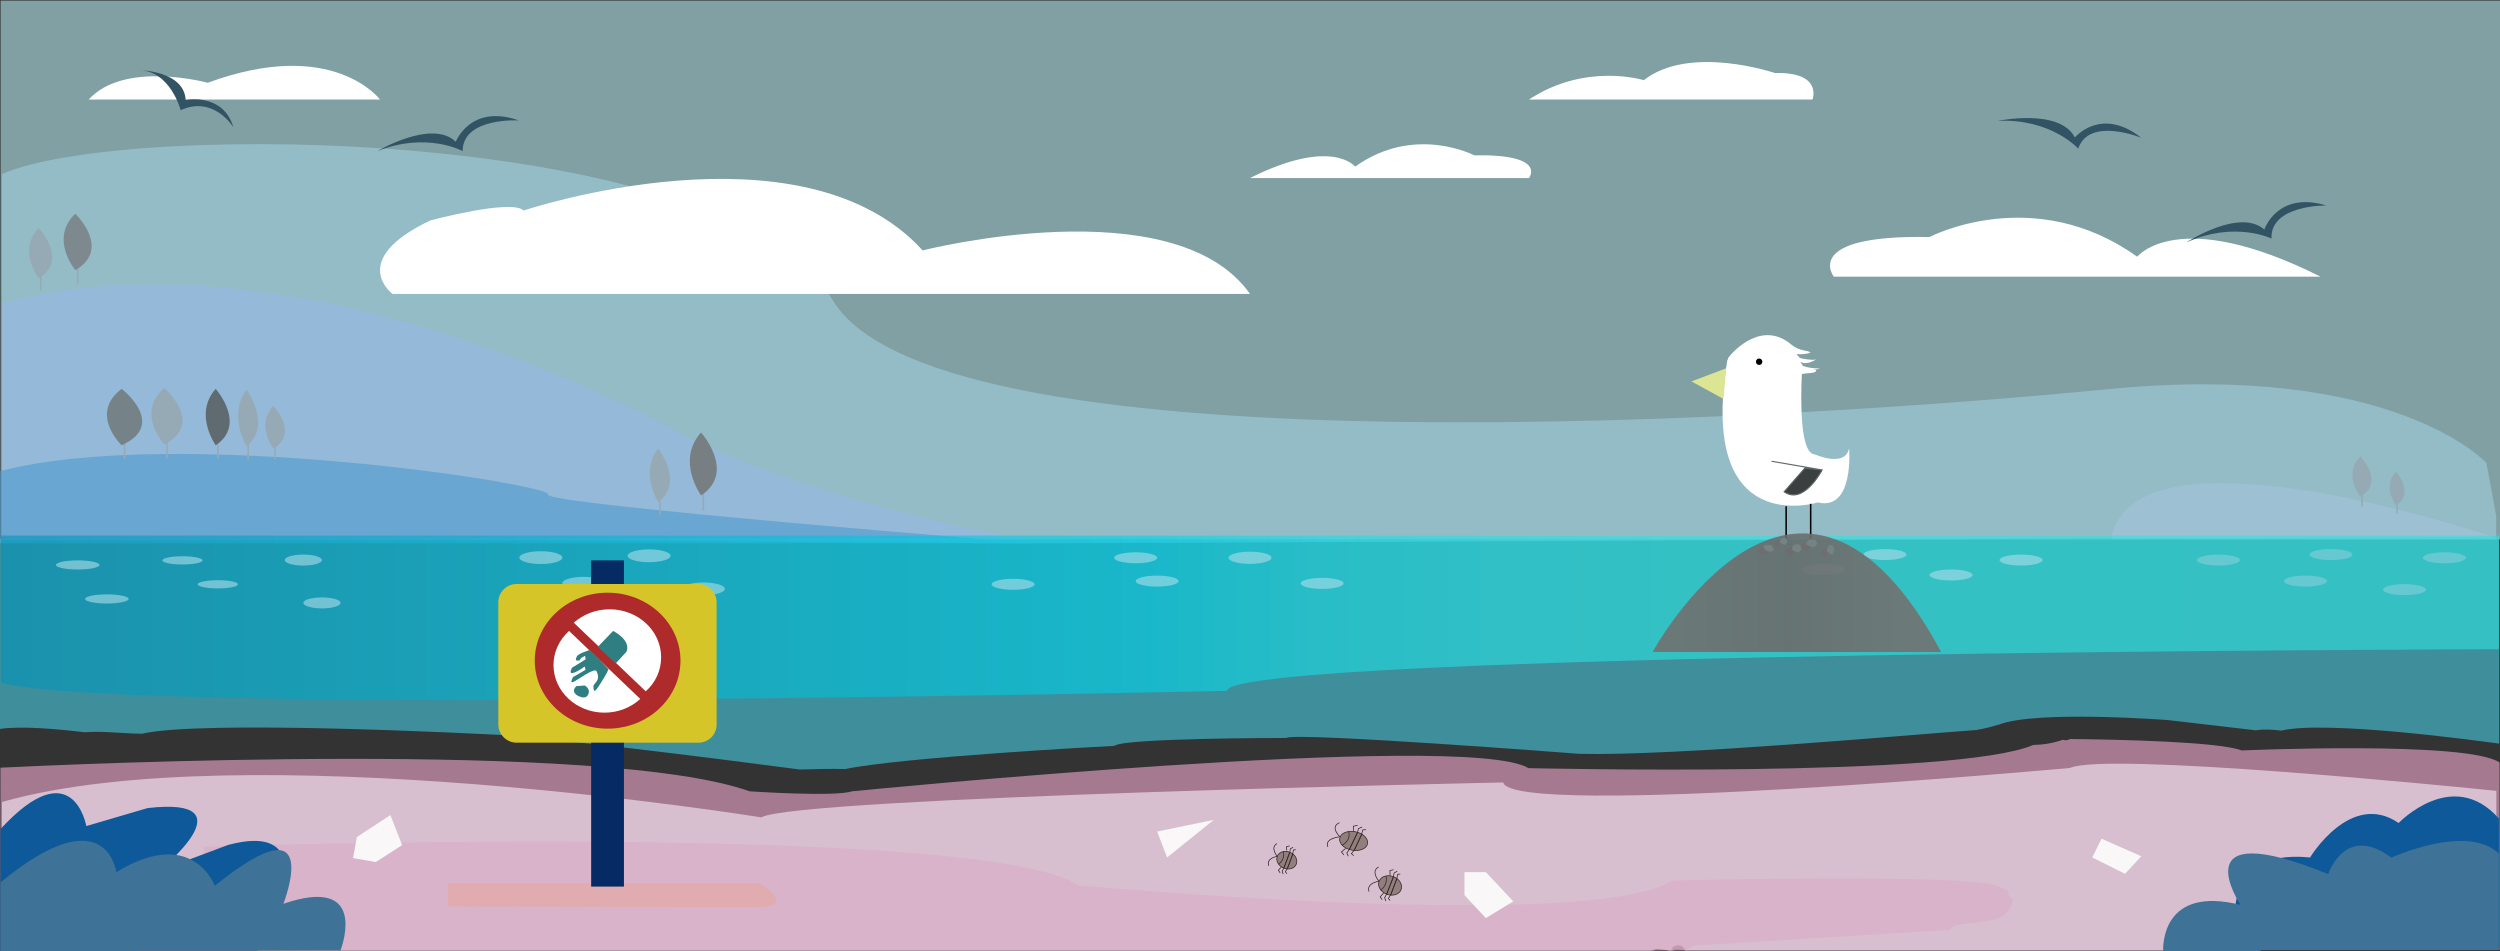 <?xml version="1.0" encoding="utf-8"?>
<!-- Generator: Adobe Illustrator 24.1.3, SVG Export Plug-In . SVG Version: 6.00 Build 0)  -->
<svg version="1.1" xmlns="http://www.w3.org/2000/svg" xmlns:xlink="http://www.w3.org/1999/xlink" x="0px" y="0px"
	 viewBox="0 0 1640 624" style="enable-background:new 0 0 1640 624;" xml:space="preserve">
<rect x="0" y="0" width="1640" height="624" fill="#333333" stroke="none"/>
<style type="text/css">
	.st0{opacity:0.6;fill:#B6E9EF;enable-background:new    ;}
	.st1{fill:none;}
	.st2{opacity:0.6;fill:#A0CFE0;}
	.st3{fill:#C4D1D6;}
	.st4{opacity:0.6;fill:#96B8E2;}
	.st5{opacity:0.6;fill:#4E9ACE;}
	.st6{opacity:0.6;fill:#A5C3DB;}
	.st7{fill:#FFFFFF;}
	.st8{fill:#315363;}
	.st9{stroke:#96AAB5;stroke-miterlimit:10;}
	.st10{fill:#96AAB5;}
	.st11{fill:#7D898E;stroke:#96AAB5;stroke-miterlimit:10;}
	.st12{fill:#7D898E;}
	.st13{fill:#758389;stroke:#96AAB5;stroke-miterlimit:10;}
	.st14{fill:#758389;}
	.st15{fill:#5F6B70;stroke:#96AAB5;stroke-miterlimit:10;}
	.st16{fill:#5F6B70;}
	.st17{fill:#787F82;stroke:#96AAB5;stroke-miterlimit:10;}
	.st18{fill:#787F82;}
	.st19{opacity:0.6;fill:#47CCE2;enable-background:new    ;}
	.st20{opacity:0.6;fill:url(#SVGID_1_);enable-background:new    ;}
	.st21{opacity:0.6;fill:#ACDEEA;}
	.st22{opacity:0.6;fill:#88CDD8;}
	.st23{opacity:0.6;fill:#F2AAD0;}
	.st24{opacity:0.8;fill:#E5D1DF;}
	.st25{opacity:0.6;fill:#D8ABC5;}
	.st26{fill:#F9F7F8;}
	.st27{fill:#0D5999;}
	.st28{fill:#3E7296;}
	.st29{opacity:0.8;fill:#E2AAAA;}
	.st30{fill:#3B3F3F;stroke:#606666;stroke-width:0.75;stroke-miterlimit:10;}
	.st31{fill:#DBE593;}
	.st32{fill:#020202;stroke:#000000;stroke-miterlimit:10;}
	.st33{fill:none;stroke:#000000;stroke-miterlimit:10;}
	.st34{fill:#748384;}
	.st35{fill:#062A63;}
	.st36{fill:#D6C529;}
	.st37{fill:#AF2B2B;}
	.st38{fill:#2E7E82;}
	.st39{opacity:0.9;fill:url(#SVGID_2_);enable-background:new    ;}
	.st40{opacity:0.9;}
	.st41{fill:#897774;stroke:#231815;stroke-width:0.5;stroke-miterlimit:10;}
	.st42{fill:none;stroke:#231815;stroke-width:0.5;stroke-miterlimit:10;}
</style>
<g id="圖層_2">
	<g id="圖層_2_1_">
		<rect x="0.4" y="0.4" class="st0" width="1639.6" height="353.5"/>
	</g>
</g>
<g id="圖層_3">
	<path class="st1" d="M6.8,347.7C550,348,1093,348,1635.8,348"/>
	<path class="st2" d="M1637.6,338.9l-6.5-35.2c0,0-60.8-66.7-248.2-48.4C1195.5,273.7,617,313.7,546.3,197
		C477.4,83.1,81.7,78.7,1.3,114.2v237.9l671.5,4.4l964.7-4.4V338.9z"/>
</g>
<g id="圖層_4">
	<path class="st3" d="M678.7-89.2"/>
	<path class="st3" d="M678.7-89.2"/>
	<path class="st3" d="M673.3-89.2"/>
	<path class="st4" d="M1.3,354.3H677c0,0-120.7-18.2-226.3-67.6c0,0-243.9-141.5-449.3-88.1V354.3z"/>
</g>
<g id="圖層_5">
	<path class="st5" d="M0,356.4h677.9c0,0-322.6-25.6-318.4-32c4.3-6.4-244.1-45.5-359.6-15.3V356.4z"/>
</g>
<g id="圖層_8">
	<path class="st6" d="M1637.6,352.9c-25.2-8.4-238.5-77-252.7,0.8h252.7V352.9z"/>
</g>
<g id="圖層_6">
	<path class="st7" d="M1003,65.3H1189c0,0,7-18.2-24.7-17.4c0,0-55.7-19-86,4.7C1078.4,52.6,1040.3,40.7,1003,65.3z"/>
	<path class="st7" d="M820,116.8h183c0,0,12.4-15.8-35.9-14.9c0,0-39.1-20.5-78.1,7.4C888.9,109.3,873.9,89.8,820,116.8z"/>
	<path class="st7" d="M820,192.8H257.5c0,0-30-22.1,24.8-48.2c0,0,53.4-14.3,61.2-6.5c0,0,182.4-61,261.8,26.2
		C605.3,164.2,770.3,122.4,820,192.8z"/>
	<path class="st7" d="M58.2,65.3h191.1c0,0-30.9-41.3-113-11C136.3,54.3,81.6,39.4,58.2,65.3z"/>
	<path class="st7" d="M1522.3,181.5H1203c0,0-21.7-27.6,62.7-26c0,0,68.2-35.8,136.3,12.9C1402.1,168.5,1428.3,134.4,1522.3,181.5z"
		/>
</g>
<g id="圖層_7">
	<path class="st8" d="M247.6,99.1c0,0,35.8-21.2,51.4-6.1c0,0,9.5-25.1,41.4-14c0,0-36.9-2.2-36.9,20.1
		C303.4,99.1,280,86.2,247.6,99.1z"/>
	<path class="st8" d="M90.5,46c0,0,30.2,0,31.3,19.6c0,0,24.6-5,31.3,17.9c0,0-12.9-21.2-34.6-11.2C118.5,72.3,111.8,46,90.5,46z"/>
	<path class="st8" d="M1310.5,79.3c0,0,40.7-8.5,50.6,10.9c0,0,17.1-20.7,43.6,0.2c0,0-34.2-14.1-41.4,7.1
		C1363.3,97.4,1345.3,77.6,1310.5,79.3z"/>
	<path class="st8" d="M1434.3,159c0,0,34.8-22.8,51.1-8.4c0,0,8.4-25.5,40.7-15.8c0,0-36.9-0.6-36,21.7
		C1490.1,156.5,1466.1,144.7,1434.3,159z"/>
</g>
<g id="圖層_9">
	<g>
		<line class="st9" x1="26.7" y1="174.6" x2="26.7" y2="190.6"/>
		<path class="st10" d="M25.4,182.6c0,0-14.2-18.4,0-33C25.4,149.6,45.3,170.4,25.4,182.6z"/>
	</g>
	<g>
		<line class="st11" x1="51" y1="168.2" x2="51" y2="186.1"/>
		<path class="st12" d="M49.4,177.2c0,0-17.2-20.6,0-37C49.4,140.1,73.5,163.4,49.4,177.2z"/>
	</g>
	<g>
		<line class="st13" x1="81.7" y1="283.1" x2="81.7" y2="301.1"/>
		<path class="st14" d="M79.8,292.1c0,0-21.7-20.6,0-37C79.8,255.1,110.1,278.4,79.8,292.1z"/>
	</g>
	<g>
		<line class="st9" x1="109.5" y1="282.6" x2="109.5" y2="300.5"/>
		<path class="st10" d="M107.8,291.5c0,0-19.1-20.6,0-37C107.8,254.5,134.6,277.8,107.8,291.5z"/>
	</g>
	<g>
		<line class="st15" x1="142.9" y1="283.1" x2="142.9" y2="301.1"/>
		<path class="st16" d="M141.5,292.1c0,0-14.7-20.6,0-37C141.5,255.1,162.1,278.4,141.5,292.1z"/>
	</g>
	<g>
		<line class="st9" x1="162.8" y1="283.7" x2="162.8" y2="301.6"/>
		<path class="st10" d="M161.7,292.7c0,0-12.4-20.6,0-37C161.7,255.7,179,279,161.7,292.7z"/>
	</g>
	<g>
		<line class="st9" x1="180.5" y1="287.5" x2="180.5" y2="301.1"/>
		<path class="st10" d="M179.4,294.3c0,0-12-15.5,0-28C179.4,266.3,196.2,283.9,179.4,294.3z"/>
	</g>
	<g>
		<line class="st9" x1="432.9" y1="320.9" x2="432.9" y2="338"/>
		<path class="st10" d="M431.8,329.4c0,0-12.4-19.5,0-35.2C431.8,294.3,449.2,316.4,431.8,329.4z"/>
	</g>
	<g>
		<line class="st17" x1="461.4" y1="315" x2="461.4" y2="335"/>
		<path class="st18" d="M459.9,325c0,0-16.6-22.9,0-41.3C459.9,283.7,483.1,309.7,459.9,325z"/>
	</g>
	<g>
		<line class="st9" x1="1549.5" y1="319.4" x2="1549.5" y2="332.3"/>
		<path class="st10" d="M1548.4,325.9c0,0-11.8-14.7,0-26.5C1548.4,299.4,1564.9,316.1,1548.4,325.9z"/>
	</g>
	<g>
		<line class="st9" x1="1572.5" y1="326.2" x2="1572.5" y2="337"/>
		<path class="st10" d="M1571.7,331.6c0,0-9.2-12.4,0-22.3C1571.7,309.3,1584.5,323.4,1571.7,331.6z"/>
	</g>
</g>
<g id="圖層_10">
	<g id="圖層_10_1_">
		<path class="st19" d="M1639.7,353.5H0v124.7c13-2.1,36.6-0.1,55.8,2.2c0.3-0.1,0.6-0.1,0.9-0.1c11.8-0.8,23.6,0.9,35.4,1
			c0.3,0,0.5,0,0.7,0.1c39.4-9.3,217.4-0.3,244.8,1.2c1,0.1,1.3,1.4,0.4,1.9c5.9-3.1,135.7,13.6,186.7,20.3
			c9.9-0.2,19.8-0.6,29.7-0.3c37.7-7.8,169.6-14.9,176.4-15.2c0.2,0,0.3-0.1,0.5-0.2c7.9-4.9,107.2-5,112.2-5c0.1,0,0.2,0,0.4-0.1
			c8.8-3.6,189.7,10.3,191.9,10.5c63.1,1.6,219.4-12.7,260.6-15.6c4.6-0.8,9.2-1.8,13.7-3.3c0.4-0.1,0.7-0.2,1.1-0.2
			c24.4-9.7,111.3-3,111.3-3l57.4,6.7c5.2-0.9,10.7-0.5,15.8,0.1c0.2,0,0.5,0.1,0.7,0.1c29.7-7.1,131,6.9,142.9,8.5
			c0.1,0,0.1,0,0.2,0V353.5z"/>
	</g>
</g>
<g id="圖層_11">
	<g id="圖層_11_1_">
		
			<linearGradient id="SVGID_1_" gradientUnits="userSpaceOnUse" x1="-4.768" y1="220.752" x2="1639.35" y2="220.752" gradientTransform="matrix(1 0 0 -1 0 626)">
			<stop  offset="0" style="stop-color:#0393B8"/>
			<stop  offset="0.464" style="stop-color:#00D3E9"/>
			<stop  offset="0.482" style="stop-color:#09D6E7"/>
			<stop  offset="0.529" style="stop-color:#1ADCE4"/>
			<stop  offset="0.587" style="stop-color:#25E0E2"/>
			<stop  offset="0.668" style="stop-color:#2CE2E0"/>
			<stop  offset="0.894" style="stop-color:#2EE3E0"/>
		</linearGradient>
		<path class="st20" d="M0.6,351.3v96.4c70.4,22,804.2,5.5,804.2,5.5c1.8-25.5,834.5-27.3,834.5-27.3v-74.6H0.6z"/>
	</g>
</g>
<g id="圖層_12">
	<ellipse class="st21" cx="70.1" cy="392.9" rx="14.3" ry="3"/>
	<ellipse class="st21" cx="51" cy="370.6" rx="14.3" ry="3"/>
	<ellipse class="st21" cx="142.9" cy="383.3" rx="13.2" ry="2.7"/>
	<ellipse class="st21" cx="119.7" cy="367.6" rx="13.2" ry="2.7"/>
	<ellipse class="st21" cx="211.2" cy="395.5" rx="12.2" ry="3.6"/>
	<ellipse class="st21" cx="199" cy="367.4" rx="12.2" ry="3.6"/>
	<ellipse class="st21" cx="383" cy="382.6" rx="14.1" ry="4.2"/>
	<ellipse class="st21" cx="354.8" cy="365.8" rx="14.1" ry="4.2"/>
	<ellipse class="st21" cx="461.4" cy="386.3" rx="14.1" ry="4.2"/>
	<ellipse class="st21" cx="425.8" cy="364.6" rx="14.1" ry="4.2"/>
	<ellipse class="st21" cx="759.1" cy="381.2" rx="14.1" ry="3.6"/>
	<ellipse class="st21" cx="745" cy="365.9" rx="14.1" ry="3.6"/>
	<ellipse class="st21" cx="820" cy="365.9" rx="14.1" ry="4"/>
	<ellipse class="st21" cx="867.3" cy="382.7" rx="14.1" ry="3.6"/>
	<ellipse class="st21" cx="1236.5" cy="363.8" rx="14.1" ry="3.6"/>
	<ellipse class="st21" cx="1196.3" cy="373.6" rx="14.1" ry="3.6"/>
	<ellipse class="st22" cx="1603.5" cy="365.9" rx="14.1" ry="3.6"/>
	<ellipse class="st22" cx="1577.4" cy="386.8" rx="14.1" ry="3.6"/>
	<ellipse class="st22" cx="1529.1" cy="363.8" rx="14.1" ry="3.6"/>
	<ellipse class="st22" cx="1512.4" cy="381.2" rx="14.1" ry="3.6"/>
	<ellipse class="st22" cx="1455.3" cy="367.4" rx="14.1" ry="3.6"/>
	<ellipse class="st21" cx="1279.9" cy="377.2" rx="14.1" ry="3.6"/>
	<ellipse class="st21" cx="1325.8" cy="367.4" rx="14.1" ry="3.6"/>
	<ellipse class="st21" cx="664.6" cy="383.3" rx="14.1" ry="3.6"/>
</g>
<g id="圖層_13">
	<path class="st23" d="M1639.7,621.2v-121c-20.9-14.4-169.2-7.9-169.2-7.9c-14.4-5.7-80.5-7.2-112.6-7.5c-0.7,0.5-1.7,0.8-2.8,0.8
		c-0.7,0-1.3-0.1-1.9-0.3c-6.3,2.2-12.8,3.3-19.4,3.4c-50.9,21.9-331.1,15.2-331.1,15.2c-40.9-24.8-443.7,15.2-443.7,15.2
		c-11.5,3.8-67.3,0-67.3,0c-94.9-33.8-443.7-17.8-491.4-15.5V624h87.9c0.6-0.3,1.3-0.5,2.2-0.5h1392.4c0.7-0.4,1.6-0.7,2.6-0.7H1640
		C1639.8,622.4,1639.7,621.8,1639.7,621.2z"/>
</g>
<g id="圖層_14">
	<path class="st24" d="M1637.6,621.2V518.8c-26.2-2.7-256.3-25.7-279.8-15c0,0-365.9,33.4-371.7,9.5c0,0-463.7,9.6-486.7,22.9
		c0,0-340-55-498.1-10.1V624H89c0.6-0.3,1.3-0.5,2.2-0.5h992.2c0.8-0.6,1.8-1,3-1c2.8,0.1,5.6,0.4,8.3,1h1.5
		c0.6-1.8,2.1-3.4,4.6-3.4c2.5,0,4,1.5,4.6,3.4h375.4c0.7-0.4,1.6-0.7,2.6-0.7h154.3C1637.7,622.4,1637.6,621.8,1637.6,621.2z"/>
</g>
<g id="圖層_16">
	<path class="st25" d="M1320.1,589.4c-2-0.8-3-2.9-2.9-5c-2.6-1.5-5-2.2-5-2.2c-8.3-9.8-215.3-4.6-215.3-4.6
		c-53.8,34.5-389.4,3.1-389.4,3.1c-64.6-42.2-573.7-25.3-573.7-25.3l-1.5,67.5c0,0,30.6,0.3,80.5,0.8h872c0.8-0.6,1.8-1,3-1
		c2.9,0.1,5.6,0.4,8.4,1h1.5c0.9-1.6,6.5-0.3,9-0.3c1,0,1-0.3,0.8-0.5c2.5-1.6,4-2.6,4-2.6l168.1-10.3c0.5-1.4,1.6-2.5,3.4-2.9
		c5.9-1.2,11.9-1.6,17.8-2.5c4.5-0.7,10.2-1.4,14-4.3c2.9-2.3,4.3-5.9,5.9-9.4C1320.5,590.3,1320.3,589.8,1320.1,589.4z"/>
</g>
<g id="圖層_17">
	<polygon class="st26" points="759.1,545.5 796.3,537.8 765.6,562.5 	"/>
	<polygon class="st26" points="974.7,602.3 992.7,591.3 974.7,572.1 960.7,572.1 960.7,587.2 	"/>
	<polygon class="st26" points="1378.6,550.2 1372.5,562.5 1394,573.2 1404.7,561.7 	"/>
	<polygon class="st26" points="263.8,554.4 256.1,534.7 234.1,549.1 231.6,562.9 246.5,565.5 	"/>
</g>
<g id="圖層_15">
	<path class="st27" d="M90.7,623.5h78.4c3.8-6.7,48.7-87.4-19.5-69.2l-45.4,17c0,0,61.4-49.1-7.4-41.2l-40.2,11.8
		c0,0-8.6-49.8-56.3,2V624h88.2C89.2,623.7,89.9,623.5,90.7,623.5z"/>
	<path class="st28" d="M90.6,623.5h132.8c1.8-5,16.8-49.2-37.5-30.6c0,0,27.8-70.7-45-11.8c0,0-14.3-39.6-64.6-9
		c0,0-6.4-50.5-75.9,6.7V624h88.1C89.1,623.7,89.8,623.5,90.6,623.5z"/>
	<path class="st27" d="M1483.5,622.9h156.1c-0.2-0.5-0.3-1-0.3-1.6v-84.3c-30.3-34.3-65.8,2.9-65.8,2.9
		c-31.5-21.6-58.1,22.6-58.1,22.6c-64.6-6.5-47.9,55.1-46.2,61h11.6C1481.6,623.1,1482.5,622.9,1483.5,622.9z"/>
	<path class="st28" d="M1483.5,623.3h156c-0.2-0.5-0.3-1-0.3-1.6v-61.8c-20.7-20-70.5,2.7-70.5,2.7c-30.4-22.7-41.4,10.8-41.4,10.8
		c-97.5-39.6-57.5,20.2-57.5,20.2c-51-12.7-50.9,25.9-50.8,30.5h61.9C1481.6,623.6,1482.5,623.3,1483.5,623.3z"/>
</g>
<g id="圖層_18">
	<path class="st29" d="M293.9,579.4h82.3h122.6c0,0,23.2,15.4,0,15.6c-23.2,0.3-204.9-0.5-204.9-0.5V579.4z"/>
</g>
<g id="圖層_19">
	<path class="st7" d="M1213,294.1c-2.6,12.9-22.4,4-22.4,4c-9.8-0.2-9.4-35.1-8.6-52.7c3.3-0.9,10.8-0.2,9-2.9
		c-0.1,0.7-8.9,0.4-8.7-3.3c0,0-1-1.3-1.2-2c-0.1-0.4,0.1,0.4,0,0c0-0.3-1.5-1.2,0,0c3.9,3.2,11.6-2.2,10-1.4
		c-1.7,0.8-10.1-0.6-10.5-1.1c-0.3-0.3,0.3,0.3,0,0c-0.4-0.5-1.7-1.8-2-2.4c-1.3-0.2,5.1,0.7,9.1-1c-1.7-1.7-7.3-0.8-12.4-5.1
		c-19.5-16.6-38.3,4.2-41.5,8.4c-0.1,0.3-0.2,0.7-0.3,1s-0.2,0.6-0.4,0.8c-19.5,117.9,59.3,93.2,59.3,93.2
		C1216.6,335.3,1213,294.1,1213,294.1z"/>
	<path class="st30" d="M1162.2,302.6l33.1,5.7c0,0-12.1,23.3-24.9,14.3l13.6-15.5l11.3,1.2l-6.9-1.2"/>
	<polygon class="st31" points="1132.4,241.6 1109.6,250.2 1130.6,261.7 	"/>
	<circle class="st32" cx="1154" cy="237.3" r="1.6"/>
	<line class="st33" x1="1171.7" y1="332.1" x2="1171.7" y2="353.5"/>
	<line class="st33" x1="1187.8" y1="330.5" x2="1187.8" y2="353.5"/>
	<path class="st34" d="M1154.9,363.9c-1.5-1.1-2.3-2.4-2.2-3.8c1.6-0.4,3.5-0.5,5.3-0.3c0,0.7,0.7,1.4,1.1,2c0.4,0.7,0.5,1.5-0.5,2
		s-3.2,0.3-3.1-0.4"/>
	<path class="st34" d="M1182,359.8c-0.8,0.1-1.3-0.6-1.3-1.2c0.1-2,4-3.2,6-1.9c2,1.3,0.9,4.3-1.8,4.6c-1.6-0.7-3.2-1.4-4.8-2.1"/>
	<path class="st34" d="M1172.5,363c-0.7,0.1-1.1-0.6-1.1-1.2c0.1-2.1,3.4-3.4,5.1-2s0.7,4.5-1.6,4.9c-1.4-0.7-2.7-1.5-4.1-2.2"/>
	<path class="st34" d="M1164.3,358.3c-0.5,0.1-0.9-0.6-0.8-1.1c0.1-1.8,2.7-2.9,4-1.7c1.3,1.2,0.6,3.9-1.2,4.2
		c-1.1-0.6-2.1-1.3-3.2-1.9"/>
	<path class="st34" d="M1195.1,364.3c-0.5,0.1-0.9-0.8-0.8-1.5c0.1-2.5,2.7-4,4-2.4c1.4,1.7,0.6,5.4-1.2,5.8
		c-1.1-0.9-2.1-1.8-3.2-2.6"/>
	<g>
		<rect x="387.8" y="367.6" class="st35" width="21.5" height="214"/>
		<path class="st36" d="M458.2,487.2H338.9c-6.6,0-12-5.4-12-12v-80.1c0-6.6,5.4-12,12-12h119.2c6.6,0,12,5.4,12,12v80.1
			C470.2,481.8,464.8,487.2,458.2,487.2z"/>
		<g>
			<ellipse class="st37" cx="398.6" cy="433.4" rx="47.8" ry="44.6"/>
			<path class="st7" d="M433.7,431.2c0-17.4-15.1-31.5-33.8-31.5c-9.1,0-17.4,3.4-23.5,8.8l47.2,45
				C429.9,447.9,433.7,440,433.7,431.2z"/>
			<path class="st7" d="M373.3,413.9c-6.3,5.7-10.2,13.6-10.2,22.4c0,17.2,15,31.2,33.4,31.2c9.2,0,17.4-3.4,23.5-9L373.3,413.9z"/>
		</g>
		<path class="st38" d="M392.2,424.3l10-10.4c0,0,11.9,5.8,8.8,13.6l-7.1,7.7L392.2,424.3z"/>
	</g>
	<path class="st7" d="M1180.7,244.7c-0.6-1.3,12.5-1.9,13.2-3.2c0.5,0.6-12.1-0.1-12.9-3"/>
	<g>
		
			<linearGradient id="SVGID_2_" gradientUnits="userSpaceOnUse" x1="1084.082" y1="386.81" x2="1273.382" y2="386.81" gradientTransform="matrix(1 0 0 1 0 2)">
			<stop  offset="1.612103e-03" style="stop-color:#727171"/>
			<stop  offset="0.469" style="stop-color:#6D6B6B"/>
			<stop  offset="0.846" style="stop-color:#727171"/>
		</linearGradient>
		<path class="st39" d="M1084.1,427.7c0,0,95.3-175,189.3,0H1084.1z"/>
		<path class="st34" d="M1159.1,361.7c-1.5-1.1-2.3-2.4-2.2-3.8c1.6-0.4,3.5-0.5,5.3-0.3c0,0.7,0.7,1.4,1.1,2c0.4,0.7,0.5,1.5-0.5,2
			s-3.2,0.3-3.1-0.4"/>
		<path class="st34" d="M1186.2,357.6c-0.8,0.1-1.3-0.6-1.3-1.2c0.1-2,4-3.2,6-1.9c2,1.3,0.9,4.3-1.8,4.6c-1.6-0.7-3.2-1.4-4.8-2.1"
			/>
		<path class="st34" d="M1176.7,360.8c-0.7,0.1-1.1-0.6-1.1-1.2c0.1-2.1,3.4-3.4,5.1-2s0.7,4.5-1.6,4.9c-1.4-0.7-2.7-1.5-4.1-2.2"/>
		<path class="st34" d="M1168.5,356.1c-0.5,0.1-0.9-0.6-0.8-1.1c0.1-1.8,2.7-2.9,4-1.7c1.3,1.2,0.6,3.9-1.2,4.2
			c-1.1-0.6-2.1-1.3-3.2-1.9"/>
		<path class="st34" d="M1199.3,362.1c-0.5,0.1-0.9-0.8-0.8-1.5c0.1-2.5,2.7-4,4-2.4c1.4,1.7,0.6,5.4-1.2,5.8
			c-1.1-0.9-2.1-1.8-3.2-2.6"/>
	</g>
</g>
<g id="圖層_20_1_">
	<path class="st38" d="M386.8,426.4c-0.1,0.1-7.8,2.4-8.4,4.3c0,0-1.5,2.6,0.1,2.6c1.6,0,1.6,0,1.6,0l1.2-1.7l2.5-1.4l0.4,2.3
		l-8.9,5.5c0,0-2.4,4,0.3,3.5c2.8-0.4,8-4.3,8-4.3l0.5,2.2l-8.2,4.8c0,0-2.3,4-0.1,3.3s15.2-10.7,15.7-6.8c0,0,1.9,3.4,0,6.1
		c-2,2.7-2.1,2.6-2.1,2.6s-0.8,7,2.6,1.9c2.8-4.2,6.1-9.4,7.2-12.3C395.2,434.7,391.1,430.3,386.8,426.4z"/>
	<path class="st38" d="M378.8,449.8c-1.8,1-2.7,2.7-2.1,4.2c0.5,1.4,2.2,2.7,4.6,3.3c1,0.3,2,0.3,2.9,0c0.5-0.3,1-0.6,1.2-1
		c1.7-2.2,1-4.9-1.7-6.6c-1.9,0.1-3.8,0.3-5.7,0.4"/>
</g>
<g id="圖層_21">
	<g class="st40">
		<g>
			<path class="st41" d="M846.1,559.1c3.5,1.3,5.4,4.8,4.3,7.7c-1,2.8-4.7,4.1-8.2,2.7c-0.2-0.1-0.3-0.2-0.4-0.2
				c-3.2-1.5-5-4.7-3.9-7.5C838.9,558.9,842.6,557.7,846.1,559.1z"/>
			<path class="st42" d="M837.9,561.8c0,0-4.9-5.8-0.2-8.4"/>
			<path class="st42" d="M837.9,561.8c0,0-7.4,0.9-5.6,6.2"/>
			<path class="st41" d="M838.8,566.9c0,0,4.3-2.7,3.1-8.3"/>
			<polyline class="st42" points="842.2,569.4 846.1,559.1 846.5,556.8 848.3,555.8 			"/>
			<polyline class="st42" points="846.1,559.1 842.2,569.4 841.1,571.4 841.7,573.4 			"/>
			<polyline class="st42" points="844.5,570 848,560.2 848.5,557.6 850,557.4 			"/>
			<polyline class="st42" points="848.2,560 844.5,569.7 843.2,571.9 844.2,573.1 			"/>
			<path class="st42" d="M844.1,558.3c0,0.2-0.1-2.9-0.1-2.9l2-0.5"/>
			<path class="st42" d="M840.5,568.8c0.2-0.2-1.9,2.1-1.9,2.1l1.2,1.7"/>
		</g>
		<g>
			<path class="st41" d="M890.6,546c4.9,1.5,7.6,5.3,6.2,8.4c-1.4,3.1-6.6,4.4-11.5,2.9c-0.2-0.1-0.4-0.2-0.6-0.2
				c-4.5-1.6-6.9-5.2-5.5-8.2C880.5,545.8,885.7,544.5,890.6,546z"/>
			<path class="st42" d="M879,548.9c0,0-6.9-6.4-0.3-9.2"/>
			<path class="st42" d="M879,548.9c0,0-10.4,1-7.9,6.7"/>
			<path class="st41" d="M880.4,554.5c0,0,6-2.9,4.3-9.1"/>
			<polyline class="st42" points="885.1,557.4 890.6,546 891.1,543.6 893.6,542.5 			"/>
			<polyline class="st42" points="890.6,546 885.1,557.4 883.5,559.5 884.5,561.7 			"/>
			<polyline class="st42" points="888.4,557.9 893.2,547.2 894,544.4 896.1,544.3 			"/>
			<polyline class="st42" points="893.6,546.9 888.4,557.6 886.5,560 888,561.3 			"/>
			<path class="st42" d="M887.9,545.2c-0.1,0.3-0.1-3.2-0.1-3.2l2.8-0.6"/>
			<path class="st42" d="M882.7,556.6c0.2-0.2-2.7,2.3-2.7,2.3l1.6,1.9"/>
		</g>
		<g>
			<path class="st41" d="M914.1,575.1c4,1.5,6.2,5.4,5,8.5c-1.2,3.2-5.4,4.5-9.4,3c-0.2-0.1-0.3-0.2-0.5-0.2
				c-3.7-1.7-5.7-5.3-4.5-8.3C905.9,574.9,910,573.6,914.1,575.1z"/>
			<path class="st42" d="M904.6,578.1c0,0-5.7-6.5-0.2-9.4"/>
			<path class="st42" d="M904.6,578.1c0,0-8.5,1.1-6.5,6.8"/>
			<path class="st41" d="M905.7,583.9c0,0,4.9-3,3.5-9.2"/>
			<polyline class="st42" points="909.6,586.6 914.1,575.1 914.5,572.7 916.6,571.5 			"/>
			<polyline class="st42" points="914.1,575.2 909.6,586.7 908.3,588.8 909.1,591.1 			"/>
			<polyline class="st42" points="912.3,587.2 916.3,576.4 916.9,573.5 918.6,573.4 			"/>
			<polyline class="st42" points="916.5,576.1 912.3,586.9 910.8,589.4 911.9,590.7 			"/>
			<path class="st42" d="M911.9,574.3c0,0.3-0.1-3.2-0.1-3.2l2.3-0.6"/>
			<path class="st42" d="M907.6,585.9c0.2-0.2-2.2,2.4-2.2,2.4l1.3,1.9"/>
		</g>
	</g>
</g>
</svg>
